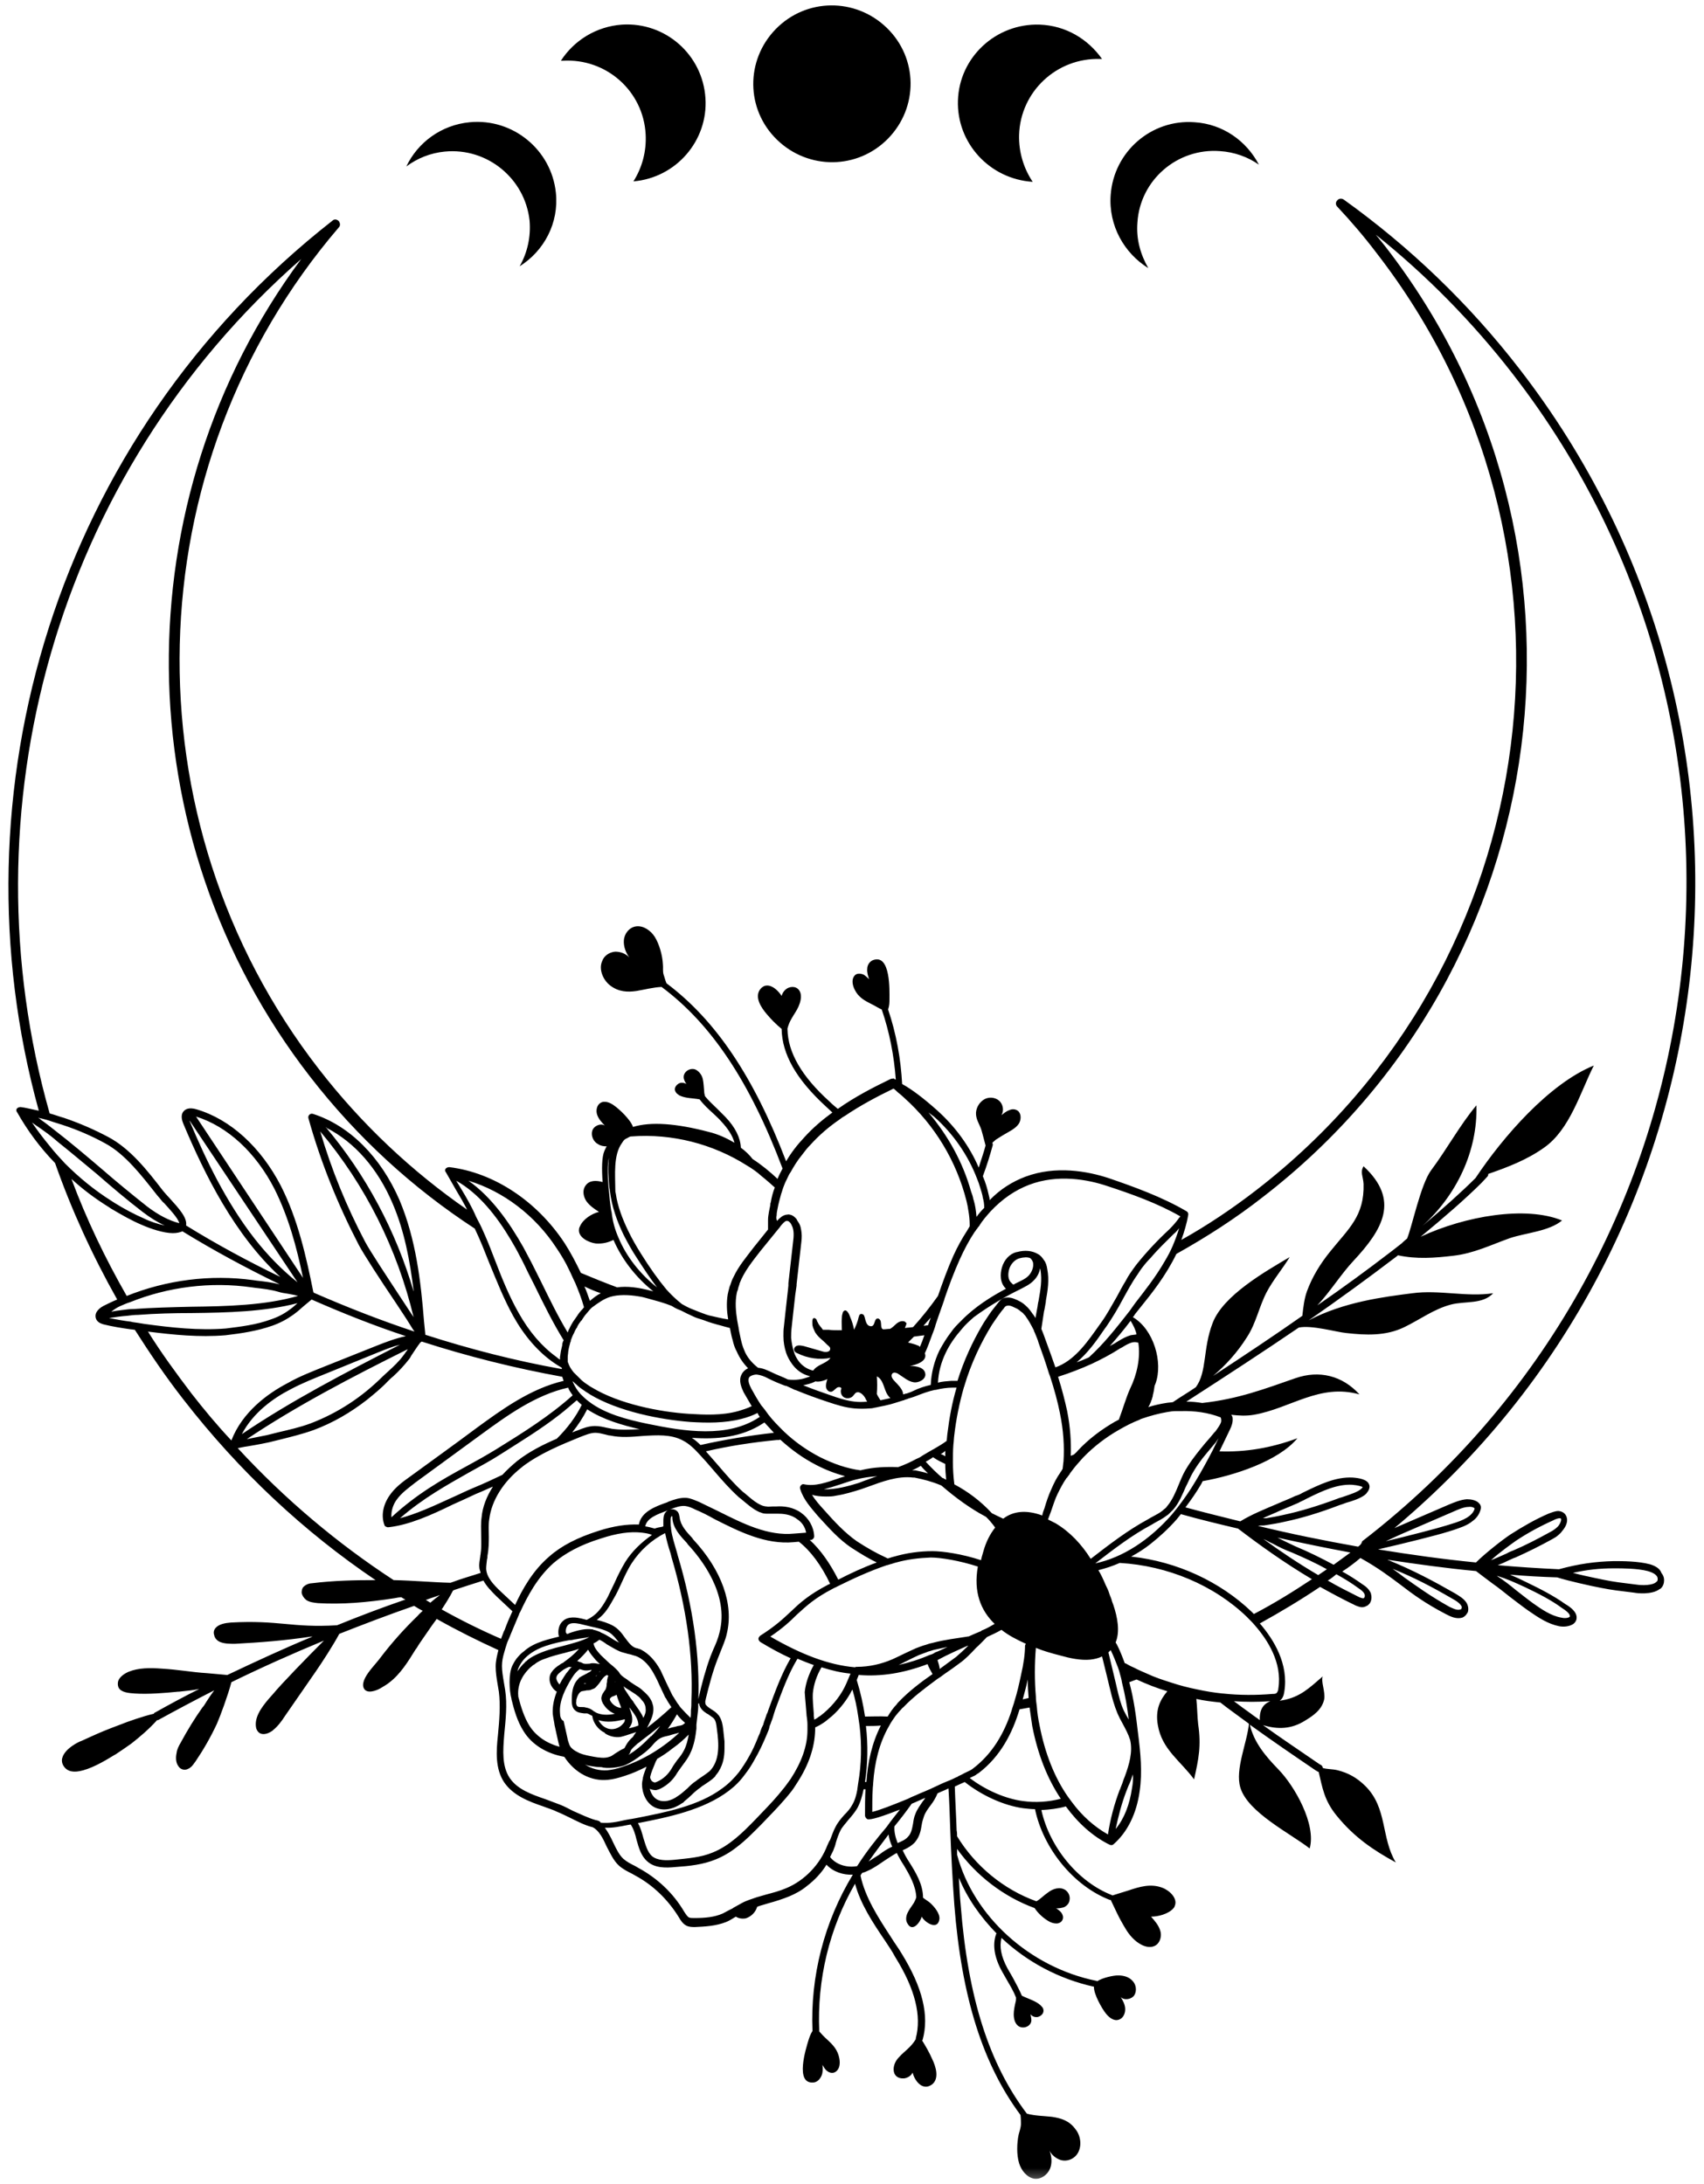 <svg xmlns="http://www.w3.org/2000/svg" fill="none" viewBox="0 0 156 200">
  <mask id="a" width="156" height="200" x="0" y="0" maskUnits="userSpaceOnUse" style="mask-type:luminance">
    <path fill="#fff" d="M0 0h156v199.682H0V0Z"/>
  </mask>
  <g mask="url(#a)">
    <path fill="#000" d="M151.057 143.245c-1.078-.292-2.573-.292-3.198-.292h-.125c-1.698.042-3.192.25-5.015.745-1.828-.083-3.735-.208-5.604-.37.333-.125.703-.291 1.036-.458.208-.083.417-.203.583-.245 1.12-.5 2.282-1.078 3.401-1.698.209-.125.375-.208.542-.37.078-.083.203-.166.287-.291.25-.292.541-.703.5-1.157-.042-.416-.334-.708-.787-.744-.292 0-.583.119-.917.244-1.161.5-2.323 1.162-3.484 1.907-.745.495-2.323 1.734-3.151 2.562-2.948-.291-5.938-.703-8.964-1.198 2.198-.5 5.355-1.286 6.391-1.614l.537-.167c.458-.167 1.203-.37 1.744-.828.334-.245.578-.578.703-.99.084-.25.042-.458-.125-.619-.244-.292-.744-.375-1.119-.375-.578.041-1.162.291-1.657.494l-4.609 1.99c-.125.042-.245.12-.37.161 31.573-26.39 36.844-73.349 11.448-106.151-4.604-5.958-10.036-11.172-16.099-15.516-.203-.125-.453-.083-.578.083-.167.167-.167.411 0 .578 1.245 1.323 2.448 2.729 3.609 4.26C146.698 49.87 141.76 88.344 115 108.99c-2.198 1.698-4.484 3.229-6.849 4.552.25-.703.5-1.49.625-2.276.042-.125-.042-.292-.125-.334-2.24-1.323-4.896-2.276-7.177-3.057-1.911-.625-4.813-1.161-7.594-.125-1.203.453-2.323 1.156-3.281 2.151 0-.167-.036-.292-.078-.458-.125-.578-.292-1.156-.542-1.735.375-.994.661-1.947.911-2.854 0-.083 0-.125-.042-.208.125-.125.292-.25.333-.292.375-.245.786-.495 1.161-.703.375-.203.745-.453.953-.786.208-.37.208-.907-.125-1.157-.245-.166-.536-.166-.786-.041-.25.083-.5.291-.703.453.245-.412.161-.99-.208-1.323-.375-.328-.953-.37-1.37-.125-.417.25-.708.703-.75 1.203-.036.62.333 1.073.5 1.615.125.453.25.906.375 1.406-.167.661-.417 1.323-.625 2.026-.828-1.943-2.156-3.766-3.818-5.255-1.203-1.073-2.281-1.901-3.193-2.401-.125-2.312-.542-4.63-1.286-6.823.125-.375.125-.661.125-.953 0-.745.125-4.219-1.536-3.557-.292.125-.5.453-.5.786-.036.328.083.661.167.953-.167-.167-.37-.375-.578-.458-.25-.083-.542-.083-.708.083-.536.536 0 1.573.417 1.943.375.375.87.583 1.328.828.167.083.417.25.703.375.708 2.068 1.125 4.219 1.286 6.412-.042 0-.083-.042-.125-.042l-.036-.042s-.042-.042-.042 0c-.042-.042-.042 0-.083 0-.083 0-.125 0-.208.042-1.536.745-3.24 1.614-4.812 2.729-.25-.203-.5-.412-.75-.662-2.573-2.317-3.818-4.51-3.859-6.62v-.083c.083-.328.208-.62.375-.906.208-.375.458-.703.625-1.078.162-.37.286-.786.203-1.198-.125-.542-.62-.745-1.12-.542-.286.125-.536.417-.62.745-.292-.453-.833-.99-1.37-.948-.208 0-.417.125-.583.328-.578.745.125 1.74.583 2.276.417.5.87.953 1.37 1.365.042 2.318 1.328 4.594 4.026 7.078.203.203.411.37.62.578-.911.662-1.786 1.406-2.573 2.276-.661.703-1.203 1.406-1.661 2.193-2.943-7.698-6.427-12.912-10.953-16.302-.125-.292-.208-.661-.25-.745-.12-.37-.036-.661-.078-.995-.042-.823-.333-1.859-.75-2.521-.375-.578-1.036-1.036-1.698-.953-.625.083-1.083.661-1.125 1.281-.042.542.167 1.12.5 1.573-.333-.37-.828-.536-1.286-.536-.542.042-1.036.375-1.203.87-.333.745.083 1.734.745 2.234.75.578 1.578.62 2.406.495.75-.125 1.495-.328 2.287-.37 4.562 3.391 8.088 8.688 11.078 16.63-.167.328-.333.62-.458.948-.703-.661-1.453-1.281-2.281-1.817-.292-.375-.667-.745-1.078-1.037-.042-.906-.5-1.859-1.411-2.812-.25-.245-.5-.495-.703-.704-.417-.411-.833-.786-1.167-1.197-.042-.167-.078-.292-.078-.459-.042-.37-.042-.745-.125-1.115-.083-.375-.333-.703-.667-.87-.495-.208-1.161.208-1.078.786.042.208.125.375.25.536-.208-.12-.5-.161-.708-.042-.286.167-.495.5-.245.828.083.125.203.167.286.25.583.292 1.245.25 1.87.37.375.5.828.911 1.286 1.328.25.245.495.453.703.703.625.662 1.036 1.323 1.203 1.943-.703-.412-1.495-.787-2.365-.995-2.984-.786-5.312-.948-6.927-.453-.208-.661-1.286-1.656-1.703-1.943-.375-.291-.911-.5-1.286-.25-.333.209-.417.703-.292 1.073.125.375.417.709.708.995-.417-.25-1.036.042-1.161.495-.125.458.125.995.536 1.203.25.167.5.203.792.203-.083.125-.125.25-.208.417-.25.578-.25 1.656-.167 2.854-.583-.167-1.203-.167-1.536.292-.333.411-.25.989.042 1.447.292.412.708.704 1.161.99-.661.167-1.453.662-1.74 1.323-.042.083-.083.167-.083.25-.125.745.87 1.24 1.531 1.323.625.042 1.125-.083 1.62-.328.75 1.734 1.995 3.39 3.651 4.713-.042 0-.083-.041-.167-.041-1.203-.328-2.24-.453-3.151-.328-1.12-.417-2.24-.87-3.318-1.323-.458-.954-.958-1.907-1.495-2.735-2.531-3.844-6.474-6.453-10.542-6.948-.125 0-.25.042-.328.125-.083.084-.083.245 0 .328.328.579.661 1.162.995 1.74.328.536.661 1.115.953 1.698-5.021-3.479-9.625-7.781-13.568-12.87-17.677-22.792-16.891-55.229 1.823-77.073.167-.161.125-.411 0-.578-.162-.167-.411-.208-.578-.042C5.083 40.068-4.5 72.584 3.552 101.708c-.458-.083-1.245-.291-1.661-.333-.125 0-.25.042-.333.125-.083.083-.083.25 0 .333.953 1.693 2.115 3.266 3.484 4.672 1.495 4.266 3.406 8.443 5.687 12.495-.417.167-.833.375-1.245.578-.625.334-.875.787-.667 1.245.167.328.542.411.667.453.828.208 1.656.333 2.49.453.125 0 .25.042.37.042 1.37 2.151 2.823 4.302 4.443 6.375 5.104 6.578 11.037 12.12 17.594 16.547-1.87 0-3.818.041-5.812.286-.203 0-.536.084-.786.334-.125.125-.167.333-.167.536.042.25.208.5.417.662.292.208.703.25 1.078.291 2.156.125 4.354-.041 7.011-.453.208-.042.417-.083.625-.083.125.083.25.161.375.203-2.162.745-4.234 1.531-6.266 2.359-2.078.125-3.448 0-4.776-.125-1.37-.125-2.776-.245-4.938-.125-.495.042-1.078.125-1.411.5-.161.203-.203.412-.12.662.042.25.245.494.536.619.417.167.87.167 1.37.167 2.323-.125 4.521-.292 6.969-.661h.125c-2.693 1.114-5.266 2.317-7.797 3.515h-.042c-.375-.041-1.411-.125-1.828-.166-.703-.042-1.37-.125-2.031-.209-.667-.083-1.37-.161-2.078-.203-1.12-.083-2.156-.083-3.068.287-.375.166-.828.458-.953.869-.042.209-.042.375.042.579.245.458.953.5 1.49.541 1.245.078 2.698-.041 3.943-.166h.083c.75-.084 1.286-.125 1.87-.25-1.411.703-2.781 1.447-4.109 2.192-.042 0-.042.042-.042.084h-.042c-.911.208-2.448.744-2.948.953-1.323.495-1.823.703-2.734 1.114l-.917.417c-.161.036-1.49.661-1.74 1.526-.083.25-.042.542.125.786.328.5.911.62 1.781.375 1.078-.291 2.323-1.078 2.865-1.406l.083-.041c.495-.334.995-.662 1.453-.995.786-.62 1.573-1.281 2.365-2.151h.083c1.656-.912 3.359-1.818 5.146-2.729-.25.328-.5.703-.708 1.031-.125.208-.25.416-.375.541-.703.99-1.365 2.068-1.99 3.224-.167.292-.333.584-.375.954-.083.369-.083.869.167 1.197.208.334.625.417.953.209.042 0 .083-.042.125-.084.208-.125.333-.369.5-.578.703-1.036 1.37-2.192 1.948-3.432.292-.661 1-2.568 1.328-3.807 2.698-1.323 5.562-2.604 8.469-3.808-1.578 1.573-3.943 4.016-4.651 4.881l-.37.416c-.75.87-1.411 1.818-1.167 2.771.083.209.208.375.417.453.375.125.792-.078 1.078-.286l.042-.042c.417-.333.792-.828 1.078-1.281l2.865-4.141c.542-.786 1.536-2.312 2.115-3.39 2.203-.87 4.484-1.74 6.849-2.563.25.162.536.328.786.453-.167.167-.328.292-.453.453-1.161 1.12-2.328 2.401-3.49 3.933-.083.125-.245.291-.37.453-.458.542-.995 1.161-1.12 1.739-.083.412.083.62.203.704.375.291 1.167-.042 1.536-.292.208-.125.417-.245.625-.412 1.036-.786 1.74-1.942 2.406-3.02l.125-.167c.125-.203.245-.412.37-.578.333-.495.667-.953 1-1.448.162-.208.286-.412.453-.62 1.828 1.031 3.734 1.984 5.646 2.854-.125.495-.25.995-.25 1.49 0 .536.083 1.073.167 1.573.042.245.083.495.125.745.162 1.281.042 2.645-.083 3.968-.167 1.532-.25 3.104.578 4.344.833 1.203 2.24 1.74 3.568 2.193.417.166.875.291 1.286.5.417.161.792.37 1.161.536.667.328 1.37.703 2.078.87.578.286.953 1.031 1.286 1.776.328.62.62 1.281 1.12 1.74.37.328.786.536 1.203.744l.292.167c1.615.865 2.984 2.193 3.979 3.802.167.292.375.62.708.787.25.125.536.125.786.125.87-.042 1.87-.084 2.823-.453.333-.125.62-.334.911-.5.25.166.583.208.87.166.458-.125.875-.495 1.042-.953 0-.036.042-.078.042-.12.328-.125.703-.208 1.078-.333.62-.167 1.245-.37 1.865-.62.583-.25 1.12-.536 1.62-.953.703-.536 1.328-1.198 1.781-1.943.625.662 1.536.953 2.412.912-2.615 4.302-3.901 9.307-3.693 14.312-.208.334-.292.62-.375.87-.208.703-1.286 4.052.495 3.844.333-.037.583-.328.708-.62.125-.286.125-.661.083-.99.125.204.25.454.453.579.208.166.5.208.708.083.661-.375.417-1.49.125-1.984-.25-.459-.667-.829-1.036-1.162-.125-.125-.333-.328-.542-.578-.208-4.719.911-9.432 3.276-13.526.5 1.859 1.62 3.557 2.74 5.208.333.5.667.995.953 1.531 1.828 2.938 2.406 5.381 1.87 7.407v.083c-.167.292-.375.537-.625.787-.286.286-.62.536-.911.869-.292.287-.495.703-.495 1.115 0 .536.37.87.953.828.333-.042.661-.25.786-.536.125.536.542 1.197 1.078 1.281.208.041.417 0 .667-.167.745-.536.37-1.693.042-2.359-.25-.578-.583-1.156-.917-1.693l.042-.042c.625-2.234 0-4.802-1.906-7.901-.292-.5-.667-.994-.995-1.531-1.161-1.781-2.365-3.641-2.781-5.625.042-.083.083-.167.167-.25.167-.042.292-.083.453-.167.583-.25 1.083-.619 1.578-.953.375-.244.75-.494 1.12-.703.208.417.417.787.667 1.162.495.828 1.078 1.859 1.12 2.895-.042.167-.125.329-.208.495-.208.334-.417.578-.578.912-.167.328-.208.745 0 1.031.453.786 1.161-.161 1.281-.661.292.541 1.453 1.286 1.62.25.083-.537-.495-1.198-.87-1.532-.208-.166-.417-.286-.625-.453 0-1.245-.703-2.359-1.245-3.229-.245-.37-.453-.745-.62-1.115.292-.125.62-.291.87-.5.083-.078.208-.161.292-.286.375-.458.5-.995.578-1.531.042-.292.125-.537.208-.787.125-.37.375-.703.625-1.036.25-.328.453-.662.62-1.073.333-.167.708-.292 1-.453.078 1.239.12 2.521.161 3.76.083 2.276.208 4.636.375 6.912.667 8.479 2.615 14.604 6.057 19.234.042.333.042.703.042.786 0 .375-.125.662-.208.995-.167.787-.203 1.86.042 2.646.208.662.708 1.287 1.37 1.406.625.084 1.203-.328 1.453-.906.208-.5.167-1.12-.042-1.656.208.411.625.745 1.078.87.542.125 1.078-.084 1.411-.5.5-.662.417-1.693-.125-2.355-.578-.786-1.328-.994-2.156-1.119-.75-.084-1.536-.084-2.281-.287-3.443-4.552-5.396-10.594-6.057-19.073-.083-.828-.125-1.698-.167-2.526.786 1.906 1.99 3.599 3.443 5.089 0 .041-.042.041-.042.083-.333.953-.167 2.109.542 3.391.162.291.328.583.495.87.292.5.583.994.792 1.531 0 .125 0 .291-.042.416-.083.37-.167.745-.167 1.115 0 .375.083.786.37 1.036.417.37 1.203.12 1.245-.458 0-.203-.042-.37-.083-.578.167.208.417.292.667.25.333-.083.62-.375.5-.745-.042-.125-.125-.208-.25-.333-.458-.412-1.12-.578-1.703-.87-.25-.578-.536-1.114-.828-1.651-.167-.292-.333-.583-.5-.87-.578-1.078-.745-1.984-.536-2.771 2.323 2.193 5.266 3.766 8.464 4.469-.042.662.745 2.026 1.078 2.438.292.375.745.744 1.203.578.375-.12.578-.537.578-.948 0-.417-.203-.787-.411-1.12.333.333.995.208 1.245-.167.25-.411.166-.989-.167-1.322-.333-.37-.828-.495-1.328-.495-.417 0-1.412.208-1.907.536-.041-.041-.041-.041-.083-.041-6.099-1.24-11.245-5.917-12.739-11.542v-.537c1.74 2.443 4.271 4.386 7.094 5.417.333.5.792.912 1.286 1.203.208.125.458.209.708.209.245 0 .495-.125.578-.375.083-.209 0-.454-.125-.62-.125-.167-.333-.292-.495-.417.12.083.62-.036.745-.078.25-.125.458-.333.5-.625.083-.37-.083-.745-.375-.948-.5-.333-1.161-.125-1.62.245-.375.25-.661.583-1.036.786-2.99-1.073-5.599-3.224-7.261-5.953 0-.167 0-.375-.042-.542-.042-1.322-.125-2.645-.167-4.01.333-.167.625-.292.911-.417 1.578 1.245 3.568 2.151 5.354 2.401.375.042.745.084 1.078.084.75 3.599 3.526 7.031 6.849 8.312h.083c.287.625.828 1.74.912 1.865.375.661.661 1.239 1.245 1.776.536.5 1.369.911 1.989.5.417-.292.542-.912.375-1.365-.167-.5-.5-.869-.828-1.244.661 0 1.573-.245 2.031-.745.042-.078.125-.12.125-.203.334-.704-.458-1.448-1.12-1.698-1.078-.412-2.119-.084-3.114.25-.495.161-.953.286-1.453.453-.042 0-.042-.042-.084-.042-3.067-1.198-5.682-4.385-6.427-7.776.745-.042 1.49-.125 2.24-.333 1.12 1.531 2.489 2.771 4.026 3.515.125.042.245.042.328-.041 1.287-1.115 2.12-2.813 2.406-4.88.25-1.735.084-3.474-.161-5.375-.167-1.448-.375-3.063-.792-4.594.209-.084.459-.167.667-.25.911.416 1.823.786 2.818 1.078-.662.786-1.12 1.693-.87 3.104.375 2.229 2.073 3.266 3.317 4.964.417-1.865.667-3.063.375-5.047-.083-.703-.083-1.532-.166-2.318.708.167 1.453.245 2.198.328.791.625 1.62 1.203 2.453 1.823.036.042.12.083.161.125-.161 1.734-1.286 4.177-.786 5.833.661 2.276 4.604 4.219 6.349 5.584.62-2.193-1.37-5.709-2.865-7.24-1.203-1.239-2.239-2.484-2.614-4.094 1.953 1.407 3.942 2.771 6.015 4.177l.209.125c.041 0 .041 0 .083.042.333 1.406.5 2.604 1.661 4.011 1.62 1.984 3.36 3.145 5.396 4.26-1.37-2.276-.75-4.964-2.781-6.99-.792-.786-1.578-1.203-2.531-1.448-.5-.125-.912-.083-1.37-.208 0-.083-.042-.167-.125-.25l-.208-.12c-1.74-1.203-3.485-2.359-5.146-3.557 1.37.412 2.614.37 3.859-.417.75-.453 1.537-.994 1.745-1.942.125-.703-.333-1.698-.125-2.11-1.245 1.073-2.073 1.901-3.693 2.193-.083 0-.166.042-.25.042.292-.209.375-.542.417-.828.411-2.526-.953-4.761-2.24-6.25 1.865-1.032 3.735-2.151 5.516-3.349 1.036.578 2.115 1.156 3.24 1.698.203.083.536.244.869.119.084-.036.167-.078.25-.119.084-.084.203-.167.245-.292.125-.25.125-.537.042-.828-.162-.37-.453-.62-.787-.828-.583-.412-1.161-.787-1.828-1.157.584-.375 1.125-.786 1.662-1.239 1.619.906 2.656 1.692 3.651 2.437 1.078.828 2.239 1.698 4.151 2.693.458.245.995.495 1.536.328.084-.042.167-.083.203-.125.125-.083.209-.245.292-.37.083-.291.042-.578-.125-.869-.245-.375-.661-.62-1.078-.87-1.948-1.115-3.818-2.11-6.057-3.021-.042 0-.042 0-.084-.042 2.74.417 5.438.787 8.094 1.037.203.166 1.203.911 1.531 1.156.542.375 1.084.828 1.62 1.245.542.411 1.078.828 1.661 1.239.954.662 1.782 1.198 2.782 1.407.411.083.953.041 1.323-.209.166-.125.291-.328.291-.536.042-.537-.536-.995-1.036-1.281-1.037-.745-2.323-1.407-3.526-1.985-.584-.292-1.037-.5-1.537-.708 1.453.125 2.907.208 4.318.25 1.037.333 3.151.786 3.151.786 1.412.292 1.912.375 2.948.495l.995.125c.166.042 1.578.208 2.281-.328l.083-.042c.25-.208.334-.5.334-.786 0-.25-.084-.459-.25-.662-.125-.375-.5-.619-1.037-.786Zm-22.656-2.813 4.604-1.989c.459-.203 1-.453 1.453-.453.292-.042.542.083.542.166-.208.703-1.078 1.073-2.036 1.365l-.537.167c-.911.286-3.484.948-5.562 1.448.625-.292 1.161-.542 1.536-.704Zm-37.76-29.458.042-.042c1.083-1.156 2.245-1.942 3.531-2.437 2.609-.995 5.349-.5 7.178.12 2.156.708 4.604 1.573 6.677 2.776-.084.083-.162.161-.203.245-.25.333-.5.619-.834.953-1.078.994-2.073 2.067-2.942 3.145-.042.042-.084.125-.125.162-.334.458-.667.911-.917 1.411-.287.454-.537.948-.787 1.407-.458.786-.911 1.651-1.453 2.395l-.208.292c-.995 1.406-2.073 2.979-3.651 3.682-.083.042-.203.084-.328.125-.292-.828-.583-1.656-.875-2.442-.125-.334-.245-.703-.411-1.078l.245-1.61.042-.166c.042-.25.083-.454.125-.704v-.083c.167-.953.333-1.901.125-2.937-.042-.292-.125-.579-.292-.787-.162-.25-.328-.453-.578-.578-.5-.292-1.161-.375-1.911-.167h-.042c-.62.167-1.12.703-1.323 1.407-.167.578-.208 1.406.37 1.948-1.328.703-2.859 1.651-4.104 2.937-.333.328-.667.661-.917 1.031-.411.537-.745 1.078-1.078 1.698-.453.948-.745 2.026-.786 3.141-.542.125-1.078.291-1.578.541-.333.162-.417.162-.62.245-.083 0-.167.042-.333.084 0-.167-.083-.37-.167-.495-.208-.334-.5-.578-.745-.87-.125-.167-.208-.37-.083-.536.125-.167.411-.084.578.041.458.287.87.662 1.37.745.5.083 1.161-.292 1.078-.786-.083-.579-.828-.704-1.411-.704.5-.083 1.661-.416 1.37-1.161.25-.536.458-1.115.667-1.693.125-.333.25-.62.328-.953.167-.495.333-.995.5-1.448l.292-.828v-.042c.411-1.197.87-2.437 1.411-3.64.411-.906.87-1.776 1.37-2.521.042-.042.083-.083.12-.167 0 0 0-.041.042-.041.083-.125.167-.25.25-.334.292-.494.667-.906.995-1.281Zm20.625 20.109s-.042.037-.084.079l-.416.5c-.292.328-.579.661-.87 1.031-.5.62-1.078 1.364-1.537 2.234-.125.25-.208.459-.333.745l-.12.292c-.291.703-.583 1.406-1.041 1.942-.084.125-.162.209-.287.292-.333.328-.792.536-1.245.786l-.208.125c-1.911 1.032-3.609 2.355-5.271 3.636-.828-1.323-1.906-2.479-3.234-3.266l-.667-.333v-.037c.083-.208.167-.458.25-.666.208-.578.375-1.156.62-1.651.25-.5.5-.995.792-1.406 0 0 0-.042.042-.042l.25-.333s.042-.042.042-.084c.245-.328.495-.661.87-1.073.125-.125.208-.25.333-.375.953-.989 2.073-1.859 3.318-2.562.578-.334 1.203-.662 1.864-.912.042-.041.084-.041.167-.083.833-.286 1.62-.495 2.365-.62.25-.041.5-.083.708-.083h.495c1.286-.042 2.531.125 3.692.578v.042c.042.083.042.166.042.291 0 .25-.453.828-.536.953Zm.291.62-.541 1.115c-.542 1.036-1.037 1.943-1.537 2.771-.536.911-1.12 1.739-1.698 2.484l-.5.62c-2.031 2.318-4.479 3.932-7.01 4.469 1.614-1.24 3.318-2.568 5.187-3.558l.203-.125c.375-.208.792-.411 1.162-.703.083-.042.125-.083.208-.167.125-.125.25-.244.375-.369.542-.62.828-1.365 1.162-2.11l.125-.25c.125-.25.208-.453.333-.703.411-.786.953-1.531 1.448-2.109.292-.334.542-.662.833-.995l.25-.37Zm-19.713 7.365c-.37-.167-.703-.334-1.036-.5l-.042-.042c-.995-1.073-2.156-1.943-3.401-2.604v-.042c-.083-.661-.125-1.323-.125-1.984 0-.542 0-1.078.042-1.615.042-.291.042-.578.083-.869.167-1.448.458-2.896.87-4.344 0-.042 0-.042.042-.084v-.041c.625-2.11 1.536-4.011 2.531-5.625.25-.37.5-.745.75-1.078.125-.162.208-.287.328-.412.083-.125.167-.25.292-.25.083-.041.25-.041.458.042.167.083.375.167.536.25l.042.042c.083.041.125.083.167.125.042.041.125.083.167.125.042.041.125.078.167.161.083.083.167.167.208.25.25.333.495.786.745 1.281v.042c0 .042.042.083.042.083.125.334.292.662.375.995.333.906.661 1.859.953 2.813.042.083.042.125.083.208.417 1.281.703 2.354.911 3.391.333 1.614.417 3.062.333 4.427-.042.244-.042.453-.083.703-.042.041-.042.083-.083.125l-.042.083c-.042.037-.083.078-.083.12-.328.458-.578.953-.828 1.531-.25.542-.458 1.162-.625 1.74-.083.208-.162.411-.203.661-1.453-.536-2.656-.411-3.573.292Zm2.328 16.422c-.167.041-.375.083-.542.125.167-.62.333-1.203.458-1.823 0 .578.042 1.161.083 1.698Zm-14.896 2.562c.453 0 .911 0 1.365-.041-.828 1.614-1.203 3.395-1.323 5.171h-.125c.245-1.651.286-3.39.083-5.13Zm-.083-.864c-.167-1.12-.417-2.235-.75-3.313v-.042c.042-.166.125-.286.167-.453 2.073.167 4.109-.166 6.307-.994.125.333.292.619.458.911-1.078.745-2.162 1.573-3.073 2.521-.083.083-.167.166-.208.25-.328.333-.578.703-.828 1.12-.786-.042-1.411 0-2.073 0Zm5.891-5.631c-.953.417-1.911.704-2.823.912.292-.125.542-.287.833-.412.328-.166.661-.333 1.036-.5.286-.119.578-.203.87-.328.208-.041.375-.125.583-.166.37-.084.786-.167 1.161-.25-.375.166-.75.375-1.125.5-.162.125-.37.203-.536.244Zm2.24-.286c.292-.125.708-.333 1.203-.542.042 0 .083-.036.125-.036-.417.411-.828.781-1.12 1.031-.458.333-.953.703-1.411 1.037l-.083.083c-.042-.292-.125-.583-.208-.828.458-.25.958-.5 1.495-.745Zm-1.948-.828c-.208.041-.375.083-.583.166-.333.084-.62.204-.953.329-.375.166-.708.333-1.078.5-.333.161-.667.328-1.036.494-1.042.454-2.161.704-3.281.704-.042 0-.125 0-.167.041-2.406-.208-4.896-1.161-7.755-2.812 1.161-.787 1.823-1.407 2.406-1.99.87-.781 1.573-1.489 3.318-2.396.125-.083.292-.125.417-.208 1.411-.703 2.943-1.406 4.521-1.943h.042c.083-.041.167-.041.25-.083.208-.042.375-.125.578-.167 1.042-.291 2.078-.411 3.156-.453.911 0 2.656.287 4.312.828-.411 2.313.25 4.011 1.536 5.25-.375.209-.703.417-1.12.578-.042 0-.083.042-.125.084-.417.166-.786.333-1.161.5 0 0-.042-.042-.083 0-.995.161-2.115.286-3.193.578Zm-11.537 6.578v.042c.042.286.083.578.083.869v.495c0 1.448-.542 2.938-1.536 4.469-.25.328-.458.661-.745.99-.125.166-.25.291-.375.458-.661.786-1.411 1.531-2.115 2.276-1.161 1.198-2.365 2.396-3.901 3.016-1.078.458-2.323.541-3.484.666-.792.078-1.578.078-2.078-.333-.411-.37-.578-.995-.786-1.656-.125-.454-.25-.948-.5-1.365 2.74-.536 6.021-1.198 8.344-2.979.167-.125.286-.245.453-.37.375-.333.708-.703 1.036-1.161.292-.37.583-.823.833-1.282.411-.703.786-1.489 1.161-2.401.083-.203.167-.369.208-.578v-.041c.042-.162.125-.287.167-.454.12-.291.203-.578.286-.869.042-.084.042-.167.083-.25.583-1.568 1.161-3.224 2.037-4.672.495.208.995.411 1.49.578-.453.828-.745 1.656-.828 2.484.042.703.125 1.406.167 2.068Zm.578-1.984c.083-.787.333-1.573.792-2.36.911.287 1.781.495 2.656.578-.167.375-.333.828-.542 1.24-.495.995-1.328 1.948-2.198 2.609-.208.125-.375.287-.583.37 0-.125-.042-.286-.042-.411v-.167c-.042-.62-.12-1.24-.083-1.859Zm-1.078-16.511c-.745-.536-1.615-.62-2.24-.578h-.333c-.203 0-.411.042-.62 0-.667-.042-1.411-.745-1.953-1.198l-.162-.125c-.833-.745-1.578-1.614-2.286-2.443-.37-.411-.745-.869-1.12-1.281 2.12-.495 4.318-.828 6.474-1.036h.208c.042 0 .083-.037.125-.037.995.906 2.073 1.693 3.276 2.313.875.458 1.745.786 2.656 1.036-.208.084-.417.125-.62.209-1.083.369-2.12.744-3.115.536-.125-.042-.208 0-.292.083-.083.084-.125.203-.083.328.292.995 1 1.74 1.62 2.485.953 1.031 1.911 2.151 3.115 2.937.828.537 1.573.99 2.281 1.323-1.245.453-2.406.995-3.526 1.573-.75-1.489-1.62-2.729-2.615-3.64h.125c.083 0 .125-.042.161-.084.083-.041.125-.166.125-.25-.042-.864-.495-1.651-1.203-2.151Zm-28.588 2.11c0-.537-.042-1.032.042-1.527.208-1.697 1.286-3.437 2.99-4.76 0 0 .042 0 .042-.042 1.578-1.198 3.484-1.984 5.312-2.729.453-.166.911-.375 1.37-.375.286 0 .62.084.953.167.125.042.292.083.411.083.958.209 1.953.125 2.948.042 1.328-.083 2.615-.167 3.693.411.583.292 1.078.787 1.536 1.287.417.453.828.906 1.245 1.406.745.87 1.495 1.734 2.365 2.521l.167.125c.495.411 1.078.953 1.74 1.239h.042c.167.084.333.125.542.125h.995c.5 0 1.245.042 1.828.5.453.287.745.74.828 1.24l-1.078.083c-2.406.245-4.688-.911-6.932-2.031-.578-.286-1.203-.578-1.781-.864-.417-.167-.75-.334-1.161-.375-.583-.042-1.161.166-1.62.333l-.167.083c-1.078.37-2.365.865-2.573 2.026-1.078-.041-2.281.125-3.693.578-1.948.62-3.401 1.365-4.521 2.36-1.495 1.281-2.448 2.979-3.115 4.427l-1.286-1.203c-.703-.662-1.323-1.323-1.365-2.11 0-.286.042-.536.078-.869.042-.12.042-.245.042-.329.125-.661.125-1.239.125-1.822Zm26.974-18.24c0 .495.083.99.245 1.484.125.375.333.745.583 1.078.375.495.87.87 1.495 1.037.042 0 .083.042.125.042-.333.119-.667.244-1.036.286-.333.042-.667.042-1 0-.495-.25-.995-.411-1.49-.661-.375-.167-.75-.37-1.245-.412-.583-.458-1.042-.995-1.286-1.656-.125-.292-.208-.578-.292-.953-.042-.245-.125-.537-.167-.787 0-.083-.042-.166-.042-.286l-.042-.209c-.042-.166-.042-.291-.083-.453-.125-.786-.208-1.656-.042-2.484 0-.042.042-.125.042-.167 0 0 0-.041.042-.083.042-.203.083-.37.167-.578v-.042c.417-1.114 1.203-2.068 1.906-2.979l1.578-1.943c.083-.083.125-.166.208-.25l.083-.125c.208-.244.375-.411.495-.453h.125c.083 0 .167.084.25.167.042.042.083.125.125.208.25.453.208 1.031.125 1.651l-.417 3.683v.208l-.042.411-.245 2.193c-.042.375-.083.786-.125 1.161-.042.287-.042.579-.042.912Zm3.901 4.63c.036.25.245.458.495.417.167-.042.292-.209.458-.334.125-.125.411-.125.453.042-.125.25-.042.62.208.787.25.166.625.125.833-.084.078-.083.161-.208.245-.291.333-.245.75.166.917.5.042.083.083.203.162.286-.411.042-.786.042-1.161 0-.745-.083-1.49-.328-2.198-.578-.828-.287-1.656-.578-2.49-.912h-.042c.375-.083.75-.161 1.078-.328 0 0 .042 0 .042-.041.333.083.792-.042 1.12-.209-.083.292-.162.537-.12.745Zm-6.349-1.156c.37.042.703.167 1.078.37.495.25.995.458 1.536.661h.078c.167.083.375.167.542.25l.25.125h.042c.995.412 2.031.787 3.026 1.115.75.25 1.536.5 2.365.578.458.042.958.042 1.453 0 .167 0 .333-.037.5-.078.083 0 .167-.042.208-.042.208-.042.411-.083.62-.125.375-.083.708-.167.953-.25l.792-.25c.042 0 .083 0 .083-.036.167-.042.292-.084.37-.125.25-.084.333-.084.75-.25.536-.209 1.078-.412 1.661-.537h.078c.5-.125 1.042-.208 1.536-.208h.375c-.417 1.406-.667 2.812-.828 4.135-.042.25-.042.5-.083.745-.333.25-.75.5-1.245.786 0 0-.042.042-.042 0l-.042.042c-.292.167-.583.333-.917.537-.161.125-.328.208-.536.291-.542.292-1.078.537-1.661.745-1.12-.042-2.198 0-3.276.25l-.167.042c-1.245-.167-2.448-.584-3.693-1.203-1.203-.62-2.323-1.407-3.318-2.355-.5-.5-1-.994-1.411-1.531-.208-.291-.417-.583-.667-.87-.328-.494-.62-.994-.911-1.531-.167-.333-.333-.703-.208-.995.083-.161.417-.286.708-.286Zm10.995.167c.536.244.62.947.87 1.484.083.167.208.375.375.5-.292.083-.583.125-.911.203-.125-.203-.25-.37-.333-.578.042-.537.042-1.073 0-1.609Zm13.068-7.948c.458-.245.953-.453 1.328-.865.292-.292.5-.703.542-1.078 0 .042.042.083.042.125.167.953 0 1.859-.167 2.812 0 .084-.042.125-.042.209-.042.166-.042.328-.083.495l-.083.453-.083.458c-.083-.125-.125-.25-.25-.375-.167-.245-.37-.536-.62-.745-.292-.286-.667-.495-1.12-.661-.333-.125-.667-.125-.917-.042-.245.083-.411.292-.536.458-.25.329-.542.662-.786 1.032-.208.333-.458.661-.667 1.036-.87 1.49-1.661 3.182-2.24 5.047h-.583c-.411.042-.786.042-1.203.167.042-.953.292-1.865.708-2.735.37-.781.87-1.484 1.453-2.151.328-.411.703-.745 1.12-1.114 1.411-1.037 2.901-1.901 4.188-2.526Zm-.953-1.86c.125-.453.5-.87.911-.995.167-.041.333-.083.458-.083.208-.036.375 0 .536.042.167.125.25.291.292.458v.083c.042.329-.125.745-.37 1.032-.292.333-.708.5-1.203.745-.083.041-.167.083-.208.125-.083-.042-.125-.042-.167-.125-.375-.287-.375-.829-.25-1.282ZM75.625 137.037c.328 0 .62 0 .953-.084.786-.12 1.573-.37 2.24-.578l.578-.203c1.37-.5 2.781-1.036 4.193-.87h.125c.828.167 1.62.37 2.406.703.042 0 .042.042.083.042 1.286 1.115 2.656 2.109 4.068 2.854.292.287.536.578.786.912 0 .036.042.036.042.078-.458.583-.828 1.286-1.078 2.192-.083.292-.167.542-.208.787-1.74-.578-3.526-.828-4.438-.828-1.203 0-2.365.166-3.526.5-.208.041-.375.125-.583.166-.083-.041-.167-.083-.25-.125-.745-.333-1.62-.828-2.573-1.447-1.12-.787-2.073-1.823-3.026-2.896-.375-.417-.792-.87-1.078-1.365.328.12.828.162 1.286.162Zm-.208-.662c.495-.125 1.036-.286 1.531-.453.25-.083.5-.167.75-.25.375-.125.703-.203 1.078-.286l.208-.042c.411-.083.87-.125 1.328-.167-.417.125-.792.292-1.161.412l-.542.208c-.953.292-2.115.62-3.193.578Zm11.12-2.318c0 .5.042.995.083 1.448-.083-.036-.208-.119-.292-.161h-.042c-.542-.458-1.036-.953-1.536-1.49.208-.125.458-.25.667-.416.411.291.786.458 1.12.619Zm-.417-.906c.167-.083.292-.167.417-.292v.495c-.125-.078-.25-.161-.417-.203Zm-1.161 1.776c-.375-.125-.786-.203-1.161-.286h-.292c.25-.125.542-.25.792-.417.203.25.411.458.661.703Zm-14.109-3.724c-2.24.25-4.521.625-6.719 1.12-.25-.25-.5-.458-.792-.661 2.287.166 4.568-.042 6.516-1.323.042-.042.083-.042.125-.084.292.328.583.62.87.948Zm-1.286-1.448c-.042 0-.083.042-.083.042-2.901 1.906-6.802 1.286-10.203.583-1.828-.375-3.901-.911-5.354-2.031-.333-.245-.583-.495-.786-.703-.292-.328-.5-.662-.708-1.115v-.041c.125.083.208.208.333.286l.042.042c.208.208.458.375.703.541.167.125.333.204.5.329 2.615 1.573 6.474 2.317 9.213 2.526 1.448.083 3.109.125 4.688-.292.495-.125.953-.286 1.453-.536 0 .083.12.25.203.369Zm-10.995 1.12c-.87.042-1.74.083-2.573-.042-.125-.041-.245-.041-.411-.083-.375-.083-.708-.167-1.12-.167-.583 0-1.125.209-1.62.417-.167.042-.292.12-.458.162.542-.662.995-1.365 1.37-2.11 1.453.953 3.198 1.448 4.812 1.823Zm-6.141-3.104c-2.115 1.901-4.562 3.432-6.969 4.922-.953.583-1.911 1.12-2.823 1.614-2.198 1.198-4.479 2.485-6.802 4.636-.042-.578.162-1.162.453-1.573.458-.662 1.12-1.12 1.745-1.615 2.031-1.489 4.026-2.937 6.057-4.427 2.323-1.692 4.938-3.599 7.927-4.26.078.25.245.453.411.703Zm-9.5 7.073c.953-.537 1.906-1.031 2.865-1.651 1.823-1.162 3.734-2.318 5.474-3.682.542-.417 1.036-.87 1.536-1.287.125.125.292.292.458.417-.542 1.114-1.328 2.151-2.287 3.104-1.245.536-2.49 1.156-3.609 2.026-.495.411-.953.828-1.37 1.281-.786.375-1.656.787-2.656 1.198-.703.292-1.448.667-2.198.995-1.531.703-3.068 1.406-4.521 1.781 2.156-1.864 4.271-3.021 6.307-4.182Zm60.537-7.693c-.375.828-.662 1.86-1.037 2.854-.125.042-.208.125-.333.167-1.287.745-2.448 1.615-3.443 2.687-.083.125-.208.209-.333.334-.083.041-.208.083-.292.12.042-1.282-.036-2.605-.328-4.094-.208-.953-.458-1.943-.833-3.146 1.042-.328 2.12-.745 3.115-1.198.87-.411 1.745-.87 2.573-1.406l.167-.083c.328-.209.62-.37.911-.454.167-.041.334-.041.5 0 .042 0 .042 0 .084.042.203 1.365-.125 2.896-.75 4.177Zm.041-4.88c-.416.125-.786.328-1.12.536l-.208.125c-.167.125-.375.204-.578.329.661-.745 1.286-1.49 1.906-2.313.25.411.459.823.542 1.24-.125.041-.333.041-.542.083Zm-.083-2.234c-1.203 1.531-2.323 2.979-3.735 4.26-.375.167-.745.328-1.12.453 1.036-.87 1.828-1.984 2.531-3.021l.208-.286c.537-.787 1.037-1.615 1.495-2.485.412-.744.828-1.531 1.328-2.234.162-.245.287-.453.453-.661.25-.329.5-.62.792-.912.62-.739 1.365-1.448 2.073-2.151.208-.161.375-.37.5-.536-.167.578-.375 1.119-.583 1.614-.209.495-.459.953-.704 1.365-.875 1.531-1.911 2.812-2.739 3.89l-.5.704Zm-18.797 2.234c-.125.37-.25.703-.411 1.073-.042-.042-.083-.125-.167-.125-.375-.162-.5-.162-.917-.287.167-.166.375-.375.542-.536.292-.042.625-.083.953-.125Zm-.083-.87c.208-.25.458-.495.667-.745-.083.25-.167.453-.25.703-.125 0-.25.042-.417.042Zm.958-19.156c1.781 1.573 3.151 3.599 3.938 5.667.125.291.208.541.292.828.083.291.208.619.25.953.083.291.125.578.125.911-.25.245-.5.537-.708.828-.042-.541-.12-1.078-.245-1.489 0-.042-.042-.084-.042-.125-.042-.25-.125-.495-.208-.703-.75-2.688-2.115-5.131-3.901-7.24.167.125.333.245.5.37Zm-14.401 9.062c0-.208.042-.416.083-.619.083-.459.208-.912.333-1.365.083-.208.125-.417.208-.625.083-.203.167-.453.286-.661.125-.245.208-.495.375-.704.292-.536.625-1.072 1.036-1.572.25-.329.5-.662.792-.948.786-.87 1.656-1.615 2.615-2.276.161-.125.328-.25.495-.334 1.453-.989 3.031-1.817 4.484-2.521.12.083.245.208.37.329.208.166.417.333.583.5 2.823 2.52 4.812 5.833 5.724 9.473.083.329.125.579.167.865.083.458.125.87.125 1.287v.161c-.083.125-.167.292-.25.417-.453.703-.87 1.448-1.245 2.276-.536 1.198-.995 2.479-1.411 3.682-.703.99-1.453 1.943-2.281 2.854-.25.042-.495.042-.745.083.042-.125.083-.208.125-.333 0-.042.042-.125 0-.125-.042-.042-.083-.083-.125-.125-.25-.12-.542 0-.75.167-.208.166-.37.375-.62.495-.208 0-.417.041-.625.041-.083-.041-.125-.078-.125-.12-.083-.166-.042-.375-.083-.541 0-.162-.162-.37-.328-.328-.25.041-.208.494-.417.661-.125.083-.333.042-.458-.083-.12-.125-.162-.292-.203-.412-.042-.166-.083-.375-.167-.5-.083-.083-.25-.125-.333-.041-.083.041-.083.166-.125.25-.083.411-.25.786-.417 1.156-.078-.412-.203-.823-.37-1.198-.042-.125-.083-.208-.125-.292-.083-.119-.167-.286-.333-.286-.042 0-.042 0-.083.042-.083.041-.125.125-.125.166-.042.12-.083.287-.083.453-.042.37 0 .787 0 1.157h-.167c-.036 0-.036-.042-.036-.042v.042c-.333 0-.667 0-1-.042h-.536c-.083-.12-.167-.245-.25-.328-.083-.125-.167-.209-.208-.334-.083-.083-.083-.244-.167-.328-.042-.041-.125-.083-.167-.083-.245 0-.161.495-.161.661.036.167.078.292.161.454.042.083.083.208.125.25.167.25.375.453.625.661.208.167.37.375.578.537.083.083.167.166.125.291 0 .25-.411.292-.661.209-.583-.167-1.161-.334-1.745-.5-.208-.042-.417-.084-.578-.042-.208.042-.375.25-.292.458.042.125.167.203.292.245.911.458 2.031.625 3.026.417-.292.411-.828.536-1.245.828-.125.083-.25.203-.333.328h-.078l-.125-.042c-.417-.125-.833-.411-1.12-.786-.208-.287-.375-.578-.458-.906-.125-.375-.208-.829-.25-1.245 0-.287 0-.578.042-.907.042-.375.083-.786.125-1.161l.208-1.859.042-.292.083-.578v-.125l.411-3.641c.042-.37.083-.703.042-1.073-.042-.333-.083-.661-.286-.953-.042-.083-.125-.166-.167-.291-.167-.204-.375-.37-.625-.412-.083 0-.125-.042-.208 0-.245 0-.495.125-.661.292-.125.078-.208.203-.292.286-.083-.208-.083-.328-.042-.495Zm-14.146-6.661c.078-.125.161-.25.286-.333.125-.079.25-.12.375-.204.042 0 .083-.041.125-.041h.042c3.776-.292 7.51.703 10.578 2.646.5.291.958.619 1.37.994.417.329.833.704 1.203 1.032-.167.416-.286.869-.37 1.364-.042.084-.042.167-.042.25-.042.209-.083.417-.125.62-.042.25-.083.5-.083.745v.87l-1.328 1.656c-.625.828-1.37 1.693-1.828 2.687-.125.209-.203.454-.286.704-.042.083-.042.125-.083.208-.042.167-.083.328-.125.495 0 .083-.042.125-.042.208-.125.745-.083 1.531.042 2.276-.583-.083-1.203-.25-1.786-.375-.083-.042-.167-.042-.25-.083-.245-.084-.453-.162-.661-.245-.208-.083-.417-.167-.625-.25-.328-.125-.62-.292-.911-.453-.536-.417-1.036-.912-1.411-1.328-.786-.948-1.495-1.943-2.323-3.266-.417-.661-.828-1.365-1.203-2.151-.495-1.036-.953-2.193-1.12-3.391-.042-.125-.042-.25-.042-.375 0-1.239-.208-3.145.625-4.26Zm-.333 8.687c-.333-.744-.542-1.531-.625-2.317l-.042-.167c-.083-.495-.167-1.281-.245-2.151-.083-1.031-.125-2.068.042-2.687-.125.911-.042 1.901.036 2.729 0 .083.042.166.042.25.167 1.489.667 2.854 1.245 4.052.375.745.792 1.489 1.203 2.109.667 1.037 1.245 1.906 1.87 2.735-1.578-1.245-2.823-2.855-3.526-4.553Zm-.75 5.422c.708-.208 1.62-.208 2.615-.041.292.041.583.119.875.203.745.208 1.406.375 2.115.661 0 0 .042 0 .042.042h.042c.167.125.375.208.536.292h.042c.042.041.042.041.083.041.208.084.417.209.667.328.167.084.37.167.536.25.25.125.5.209.792.292.286.083.536.203.828.286.125.042.25.084.417.125.125.042.286.084.453.125.292.084.583.167.917.25v.042c.083.37.125.703.245 1.073.083.375.208.745.375 1.037.25.578.583 1.072 1.036 1.531-.25.12-.495.328-.62.62-.25.536 0 1.114.208 1.572.245.412.495.865.745 1.282-.417.203-.828.328-1.245.453-1.495.417-3.109.333-4.479.25-2.698-.167-6.432-.912-8.88-2.401-.167-.084-.333-.209-.458-.292-.25-.161-.458-.328-.62-.495-.208-.208-.417-.411-.625-.619-.167-.209-.333-.454-.417-.662-.042-.083-.078-.208-.12-.292v-.453c0-.166.042-.291.042-.453.036-.291.12-.625.203-.911.042-.042.042-.084.042-.125v-.042c.083-.208.167-.453.292-.661.083-.209.167-.375.292-.537v-.042c.083-.166.167-.291.292-.458l.042-.042c0-.036.042-.078.083-.078 0-.041.036-.041.036-.083.042-.083.125-.167.167-.25.042-.042.083-.125.125-.167.083-.083.125-.166.208-.244.083-.084.125-.167.208-.25l.167-.167c.661-.495 1.161-.828 1.698-.99 0 .037 0 .037 0 0ZM55 118.422c-.333.167-.661.411-.995.703-.167-.453-.292-.87-.5-1.323.5.245 1 .453 1.495.62Zm-4.026-4.094c.417.62.792 1.24 1.12 1.943.208.411.375.828.583 1.24.292.703.583 1.447.786 2.192-.042.042-.083.125-.125.167l-.042.042c-.161.166-.328.369-.453.578-.125.166-.25.375-.375.536-.125.208-.25.417-.333.625-.083.12-.12.245-.162.37-.875-1.448-1.62-2.979-2.411-4.594l-.536-1.073c-.125-.25-.25-.495-.375-.745-.25-.458-.495-.953-.745-1.406-1.286-2.276-2.906-4.594-5.021-6.083 3.151.953 6.099 3.146 8.088 6.208Zm-8.755-5.463c-.161-.25-.286-.495-.453-.745 2.073 1.161 3.693 3.229 4.979 5.38.292.495.578.99.828 1.49.292.536.542 1.073.786 1.573l.542 1.073c.87 1.781 1.703 3.473 2.698 5.088 0 .042 0 .042-.042.083-.042.125-.083.209-.083.329v.041c-.042.167-.083.334-.125.542-.042.203-.042.37-.083.536v.25c-.125-.083-.25-.166-.333-.25-1.328-.953-2.49-2.317-3.443-4.015-.87-1.526-1.536-3.183-2.156-4.797-.292-.745-.583-1.531-.911-2.276-.208-.495-.458-1.031-.708-1.49-.042-.083-.083-.166-.125-.245-.37-.869-.87-1.739-1.37-2.567ZM27.573 23.724c-16.349 22.052-16.224 52.875.792 74.838 4.354 5.63 9.458 10.26 15.099 13.942.5 1.037.917 2.11 1.328 3.146.667 1.615 1.328 3.307 2.203 4.88.995 1.782 2.24 3.23 3.651 4.219.245.167.495.333.786.5v.12c-4.193-.745-8.38-1.818-12.49-3.141l-.125-1.245c-.292-3.677-.745-7.526-2.24-11.083-1.703-3.932-4.562-6.828-7.927-7.901-.125-.042-.245 0-.328.078-.083.084-.125.209-.083.334 1.12 4.015 2.693 7.901 4.604 11.583.458.87 1.99 3.229 3.359 5.255.458.703.995 1.49 1.37 2.109.125.209.25.412.375.579-3.115-1.032-6.182-2.235-9.214-3.558 0 0 0-.041-.042-.041-.661-3.266-1.411-6.662-2.984-9.761-1.828-3.521-4.609-6.083-7.719-6.995-.708-.208-1.036 0-1.203.209-.292.37-.083.911 0 1.114 1.948 4.636 4.688 10.177 8.88 14.026-2.99-1.448-5.896-3.02-8.63-4.713.125-.708-.667-1.573-1.495-2.485-.167-.166-.292-.333-.375-.411l-.25-.292c-1.406-1.823-2.984-3.849-5.021-4.922-1.245-.661-2.573-1.244-4.021-1.739-.458-.125-.875-.292-1.328-.412-7.844-27.635.411-58.416 23.026-78.234Zm2.24 79.474c.042.042.083.042.083.083 2.573 1.323 4.693 3.724 6.057 6.948 1.083 2.526 1.578 5.255 1.911 7.943v.083c-1.62-5.541-4.359-10.672-8.052-15.057Zm8.052 17.417c-.292-.453-.667-.995-1.12-1.698-1.328-2.026-2.865-4.344-3.323-5.214-1.698-3.224-3.068-6.573-4.104-10.094 4.146 4.928 7.052 10.761 8.547 17.006Zm-.542 2.937c-.042.084-.083.167-.167.25-.078.12-.161.245-.203.287-.417.578-.917 1.036-1.411 1.489-.167.167-.333.292-.5.459-1.906 1.901-4.109 3.349-6.599 4.302-.995.369-1.948.578-2.984.823-.333.083-.667.166-.995.25-.167.041-1.078.208-1.87.375 4.568-3.063 9.583-5.672 14.729-8.235Zm-15.182 7.776c1.036-1.984 2.901-3.307 4.438-4.094 1.078-.578 2.24-1.036 3.359-1.489l4.771-1.943c.625-.25 1.245-.5 1.911-.666-5.021 2.567-9.958 5.13-14.479 8.192Zm-4.193-29.083c2.906.911 5.479 3.312 7.177 6.62 1.286 2.567 2.036 5.338 2.615 8.151l-9.792-14.771Zm9.292 15.182c-1.448-1.156-2.776-2.521-3.938-4.01-2.615-3.354-4.484-7.281-5.938-10.755v-.042l9.875 14.807ZM3.672 102.412h.083c.333.083.667.166 1 .291.286.084.62.203.911.287 1.411.458 2.74 1.036 3.943 1.698 1.865.994 3.401 3.02 4.771 4.755l.25.291c.083.084.203.292.411.454.333.375 1.286 1.364 1.37 1.823-.953-.25-1.906-.745-2.943-1.532-1.411-1.12-2.823-2.276-4.151-3.432-1.411-1.203-2.823-2.401-4.318-3.557-.37-.292-.786-.625-1.203-.912-.083-.083-.208-.166-.286-.208.078 0 .12 0 .161.042Zm.875 2.526c-.583-.704-1.12-1.412-1.62-2.151.375.286.786.536 1.161.822.417.292.828.625 1.203.954 1.203.953 2.406 1.984 3.568 2.937 1.328 1.156 2.74 2.359 4.193 3.474.703.537 1.37.953 2.031 1.245-.62-.125-1.37-.375-1.865-.625-.953-.412-1.87-.906-2.74-1.448l-.25-.162c-1.578-.994-2.984-2.151-4.271-3.437-.458-.495-.958-1.031-1.411-1.609Zm1.99 3.015c1.036.953 2.198 1.823 3.401 2.568l.25.167c.911.536 1.828 1.073 2.823 1.489.745.328 1.948.745 2.823.745.37 0 .661-.083.87-.167 2.823 1.735 5.807 3.349 8.88 4.839h-.042c-.667-.167-1.37-.25-2.078-.328l-.286-.042c-3.943-.542-7.969 0-11.578 1.448-1.99-3.479-3.693-7.036-5.062-10.719Zm4.521 11.625c.292-.12.542-.245.833-.328 3.484-1.406 7.385-1.906 11.161-1.364l.292.041c.745.084 1.448.162 2.156.37.25.083.536.125.828.167.208.041.458.083.667.125.083.041.203.041.286.083-3.026.865-6.469.948-9.833.99-1.74.041-3.526.083-5.224.208-.333 0-.667.042-.958.083-.37.042-.703.084-1.078.167.292-.25.583-.417.87-.542Zm1.083 1.49-.167-.042c-.667-.078-1.328-.203-1.995-.328.542-.083 1.078-.167 1.661-.208.333-.042.661-.084.995-.084 1.62-.125 3.281-.166 4.896-.166 3.281-.037 6.682-.12 9.708-.907-.245.204-.453.412-.703.579-.542.411-1.12.703-1.745.911-1.328.495-2.776.661-4.104.828-2.49.203-5.021-.083-7.469-.417-.458-.083-.792-.125-1.078-.166Zm5.391 6.536c-1.411-1.859-2.776-3.724-3.984-5.666 2.328.291 4.693.536 7.099.333 1.411-.167 2.859-.375 4.271-.87.708-.25 1.328-.578 1.911-.995l.167-.125c.286-.203.536-.453.786-.661.25-.203.5-.412.745-.62 2.823 1.24 5.729 2.401 8.63 3.354-.953.203-1.823.537-2.651.865l-4.776 1.906c-1.12.453-2.323.912-3.401 1.531-1.823.948-4.146 2.646-5.146 5.25-1.286-1.364-2.49-2.812-3.651-4.302Zm20.708 18.495c0-.042 0-.042 0 0Zm-2.203-1.406c-5.141-3.354-9.958-7.406-14.271-12.084.208-.036.536-.119.87-.161 1.036-.167 1.786-.333 1.995-.375.328-.083.661-.167.995-.245.995-.25 2.031-.5 3.068-.87 1.786-.661 3.406-1.614 4.896-2.77.667-.542 1.328-1.079 1.911-1.698.167-.167.333-.334.495-.453.542-.5 1-.995 1.453-1.573.042-.042.125-.167.208-.334.167-.25.625-.953.828-1.198.042-.041.083-.041.125-.083 4.234 1.365 8.547 2.443 12.865 3.224.042.125.083.25.125.375-3.031.703-5.688 2.646-8.01 4.344-1.99 1.489-4.021 2.937-6.057 4.427-.703.495-1.411 1.031-1.906 1.776-.583.87-.75 1.864-.417 2.693 0 .041.042.041.042.041v.042h.042c.042.042.083.042.167.078h.125c1.865-.203 3.901-1.115 5.849-2.068.745-.328 1.453-.661 2.156-.989.542-.209 1.036-.459 1.536-.662-.578.907-.953 1.86-1.036 2.813-.083.536-.042 1.114-.042 1.614 0 .579.042 1.115-.042 1.651 0 .125-.042.209-.042.334-.042.328-.125.661-.083.989 0 .167.083.334.125.5-.87.287-1.786.537-2.656.87-.042 0-.042 0-.083.037-1.62-.037-3.359-.204-5.229-.245Zm4.026 1.531c-.167.125-.333.245-.417.328l-.245.209c-.125-.084-.292-.167-.417-.25.417-.162.87-.287 1.286-.454l-.208.167Zm.375 1.156c.375-.578.745-1.156 1.036-1.734.042 0 .042 0 .083-.042.87-.291 1.786-.583 2.698-.87.292.537.745.99 1.203 1.448l1.453 1.365c-.25.536-.5 1.115-.708 1.698l-.083.161c-.083.209-.167.459-.25.662-1.823-.787-3.651-1.693-5.432-2.688Zm14.068 19.282c-.042-.042-.042-.042 0 0-.708-.209-1.37-.542-2.037-.829-.417-.208-.786-.416-1.203-.578-.458-.166-.87-.333-1.328-.5-1.328-.453-2.573-.911-3.276-1.942-.708-1.079-.625-2.443-.5-3.974.125-1.323.292-2.73.083-4.094-.042-.25-.083-.495-.125-.745-.083-.495-.167-.995-.167-1.448 0-.411.083-.828.208-1.239.083-.292.167-.584.25-.829.083-.25.208-.458.292-.703l.083-.208c.25-.578.495-1.198.745-1.776 0-.042 0-.083.042-.083 0-.042.042-.084.042-.084.667-1.448 1.578-3.187 3.073-4.51 1.078-.912 2.448-1.656 4.312-2.234 1.495-.495 2.698-.662 3.776-.537.333.042.625.083.911.208-.953.662-1.823 1.485-2.448 2.48-.37.619-.703 1.281-.995 1.942-.208.417-.417.87-.62 1.287-.583 1.073-1.042 1.651-1.911 2.067l-.495-.125c-.375-.083-1.203-.25-1.703.25-.333.287-.458.823-.375 1.282 0 .041.042.083.042.125-.495.125-.995.244-1.495.411-.62.208-1.245.495-1.74.953-.25.167-.458.412-.667.662-.125.166-.245.37-.37.62-.375.786-.292 2.276-.083 3.062v.042c.245.989.536 2.026 1.12 2.937.745 1.198 2.073 2.026 3.693 2.318l.042.036c.953 1.448 2.448 2.235 3.984 2.073.453-.041.953-.166 1.573-.375.667-.208 1.286-.495 1.953-.828-.125.333-.25.662-.333.995v.042c-.042.208-.083.411-.083.578 0 .786.375 1.781 1.245 2.151.708.291 1.578.166 2.406-.412.083-.041.167-.083.208-.166.25-.209.5-.417.703-.62.25-.25.5-.458.792-.662.125-.125.292-.208.411-.291.292-.209.583-.37.875-.662.042-.041.083-.083.083-.125.125-.166.245-.286.328-.453.375-.62.5-1.281.5-2.026v-.667c-.042-.411-.083-.781-.125-1.156-.042-.37-.125-.786-.333-1.114-.042-.084-.083-.125-.125-.167-.162-.208-.411-.375-.62-.495-.25-.167-.417-.292-.5-.417-.042-.041-.042-.083-.042-.125-.042-.125 0-.286.042-.453.292-1.198.625-2.484 1.083-3.64.078-.209.162-.417.245-.62.208-.537.458-1.078.583-1.656.661-2.688-.458-5.834-3.073-8.646l-.083-.125c-.536-.578-1.078-1.156-1.161-1.901-.042-.167-.042-.375-.208-.542-.12-.12-.286-.203-.495-.203-.208 0-.458.125-.583.286-.203.25-.203.584-.203.829v.458l-.125.042c-.208.036-.458.078-.667.161-.292-.083-.578-.161-.87-.203.167-.745.995-1.078 2.156-1.49l.167-.083c.458-.167.911-.333 1.328-.292.333.042.62.167.953.334.583.244 1.161.536 1.745.869 2.281 1.157 4.688 2.355 7.26 2.11l.458-.042c1.078.828 2.073 2.193 2.859 3.844-.042.042-.083.042-.167.083-1.823.953-2.615 1.698-3.443 2.485-.703.661-1.411 1.323-2.781 2.192-.083.084-.167.167-.167.287 0 .125.083.208.167.291.958.579 1.87 1.079 2.781 1.49-.87 1.49-1.453 3.146-2.031 4.714-.042.125-.083.291-.167.416-.083.292-.208.578-.292.87 0 .083-.042.125-.083.203 0 .042 0 .042-.042.084-.083.208-.167.416-.208.583-.042.12-.125.245-.162.37-.25.619-.5 1.198-.792 1.698-.292.536-.62 1.031-.953 1.489-.458.578-.953 1.073-1.536 1.49-2.156 1.609-5.188 2.192-7.922 2.729l-.458.083h-.042l-.458.084c-.703.161-1.49.328-2.24.244-.083-.166-.292-.203-.495-.244Zm9.5-10.636c.083.458.417.703.745.912.042 0 .083.041.083.041.167.125.375.25.5.37.208.208.25.583.292.953.203 1.406.286 2.938-.667 3.891-.25.203-.495.37-.745.536-.167.125-.333.209-.458.334-.333.203-.578.453-.828.703-.292.245-.542.495-.875.703-.62.453-1.286.578-1.781.37-.417-.167-.667-.578-.786-1.037.162.084.37.125.578.125.167-.041.292-.083.375-.125.661-.328 1.203-.823 1.573-1.484.167-.25.333-.459.5-.703.25-.334.5-.667.667-1.037.37-.745.495-1.573.578-2.276v-.37c.042-.375.083-.744.125-1.119.042-.287.042-.579.042-.912.167-4.219-.458-8.729-1.87-13.443l-.078-.291c-.208-.745-.458-1.448-.542-2.193v-.083c-.042-.203-.042-.412-.042-.62 0-.162 0-.328.083-.412.042-.041.083-.041.042-.041.042.041.042.125.042.25.083.906.745 1.609 1.328 2.229l.083.125c1.161 1.245 3.818 4.552 2.901 8.068-.125.536-.328 1.036-.578 1.573-.083.208-.167.411-.25.619-.458 1.24-.786 2.485-1.078 3.766-.042.167-.083.37-.083.578.125-.083.125-.042.125 0Zm-15.438-3.349c.125-.083.208-.208.333-.25.292-.245.625-.411.995-.536.542-.209 1.161-.375 1.828-.537.411-.125.87-.208 1.286-.375-.458.537-.958.912-1.411 1.24l-.042.042c-.083.041-.208.083-.292.166-.333.209-.578.417-.745.662-.125.166-.208.375-.208.578-.042.458.25.995.661 1.245-.245.619-.411 1.322-.37 2.026.042.369.125.703.167 1.036l.328 1.484c.042.167.083.334.125.5-1.203-.333-2.156-.994-2.74-1.906-.495-.781-.786-1.734-1.036-2.687v-.042c-.125-1.281.625-2.193 1.12-2.646Zm10.667 5.542c.042-.083.083-.167.125-.245.245-.5.495-.995.453-1.573 0-.208-.083-.375-.125-.542-.203-.494-.578-.822-.87-1.072l-.083-.084c-.208-.166-.417-.291-.62-.411-.25-.167-.458-.292-.708-.5-.083-.042-.167-.125-.25-.162-.161-.125-.286-.208-.411-.375-.083-.166-.208-.291-.333-.411-.208-.208-.417-.375-.625-.542-.245-.245-.495-.453-.786-.745-.333-.369-.62-.703-.661-1.073.203-.083.37-.208.536-.333.25.125.458.25.667.417.37.203.745.453 1.12.62.25.125.536.166.786.25.125.036.208.036.333.078.125.041.25.083.417.125.078.041.12.041.203.083.583.292 1.083.828 1.495 1.615.208.369.375.744.542 1.114.125.25.25.542.37.787.042.083.083.208.167.291.125.25.292.495.458.745 0 0 0 .042.042.042-.708.661-1.495 1.323-2.24 1.901Zm2.74-1.24c.203.292.453.537.745.787-.208.208-.333.245-.667.286-.12.042-.286.084-.495.125-.167.042-.292.084-.417.125.292-.411.583-.87.833-1.323Zm-8.26-2.192c.125 0 .333 0 .458-.084.125-.041.25-.083.333-.166.036-.042.078-.042.078-.084.167-.161.333-.37.458-.578.042-.042.083-.125.125-.167.167-.203.292-.286.417-.328.042.042.083.084.125.084-.042.041-.083.125-.083.203 0 .041-.042.125-.042.166 0 .084 0 .209-.042.334 0 .245-.042.411-.125.578l-.042.042c-.042.041-.042.083-.083.125-.083.125-.167.244-.208.411-.042.125-.042.25 0 .375 0 .042 0 .083.042.12.042.083.042.166.125.25.25.416.62.703 1.036.87-.62.125-1.245.125-1.745-.125-.036-.042-.078-.042-.12-.084 0 0-.042 0-.083-.041l-.042-.042c-.167-.12-.375-.245-.667-.287-.125-.041-.25-.041-.37-.041-.167 0-.333 0-.417-.084-.083-.083-.125-.291-.083-.453v-.125c.083-.333.25-.703.5-.786.203-.042.328-.042.453-.083Zm-.292-.579c.042-.041.083-.083.167-.083.042.042.083.042.125.042h-.042c-.083 0-.167 0-.25.041Zm.875-1.906c-.083 0-.208 0-.292.042-.208 0-.375.042-.542 0-.083 0-.167-.083-.286-.125 0 0-.042-.037-.042 0-.083-.037-.208-.078-.292-.12.333-.292.661-.625.995-1.036.167.333.458.661.703.953.125.125.25.245.375.37-.25-.042-.411-.084-.62-.084Zm.62.745h.042c-.167.125-.292.292-.375.458h-.042c.125-.125.25-.291.375-.458Zm1.536 2.151c.083.333.208.62.333.953.042.083.042.167.083.25-.417-.042-.792-.292-1-.661 0-.042-.042-.084-.042-.125 0-.084.083-.167.208-.25.167-.042.292-.125.417-.167Zm-.167-1.156v-.084c0 .042.042.042 0 .084Zm.911 3.39v.125c0 .084-.083.209-.167.292-.328.412-.953.62-1.448.412-.333-.125-.625-.412-.792-.745.792.25 1.62.125 2.406-.084Zm0-2.729c-.042-.125-.083-.208-.125-.291.208.166.417.291.625.416.25.167.458.287.661.453.125.084.25.209.375.375.208.203.375.495.375.828.042.287-.083.579-.208.823-.208-.494-.542-.906-.828-1.323l-.125-.203c-.125-.166-.25-.291-.333-.458-.042-.042-.083-.083-.083-.125-.125-.161-.208-.328-.333-.495Zm.375 3.558c.125-.167.25-.37.292-.579.042-.291 0-.578-.083-.828-.042-.166-.125-.328-.167-.495l.042.042c.375.495.786.99.786 1.573v.037c-.203.083-.495.166-.661.208l-.208.042c0 .041-.042.041 0 0Zm.703 1.489s.042-.042.083-.083c.125-.084.25-.167.375-.287.5-.375 1.078-.828 1.703-1.328-.25.334-.542.667-.833.953h-.042c-.042.042-.078.125-.162.167-.583.62-1.245 1.156-1.87 1.531.125-.125.167-.25.208-.375l.042-.083c.125-.162.292-.328.495-.495Zm-1.531-9.307c-.292-.125-.583-.292-.875-.495-.286-.167-.536-.333-.87-.458l-.042-.042c-.208-.083-.417-.167-.62-.203-.042 0-.042-.042-.083-.042h-.083c-.5-.083-1.203.042-2.12.37l-.036.042h-.125c-.042-.042-.042-.084-.083-.125-.042-.245.042-.537.208-.703.245-.209.661-.167 1.078-.084l1.036.25c.578.125 1.161.25 1.656.537.333.208.583.536.875.911.042 0 .042 0 .083.042Zm-4.609-.25h.083c.167 0 .375-.084.5-.084.417-.083.828-.119 1.245-.203-.703.37-1.536.578-2.448.823-.87.209-1.745.459-2.49.828-.333.167-.625.334-.87.584-.042 0-.083.041-.083.078-.292.25-.5.542-.708.828.042-.161.083-.286.125-.37.125-.25.25-.458.417-.661.208-.25.453-.459.745-.662.375-.25.792-.458 1.286-.625.708-.245 1.495-.411 2.198-.536Zm.208 2.443c-.042.041-.042.041-.083.083-.167.167-.286.37-.411.495-.042.083-.125.166-.167.25-.167.244-.333.536-.458.786-.167-.167-.292-.417-.292-.583 0-.162.083-.287.208-.412s.292-.25.458-.369c.208-.125.375-.209.495-.25.125.041.208 0 .25 0Zm-1.078 4.218c-.083-1.114.5-2.234 1.078-3.187.042-.037.042-.078.083-.12.125-.208.333-.458.542-.625.042-.036.083-.078.125-.078.083.042.167.042.245.078.25.083.542.042.75 0h.083c-.083.125-.208.208-.333.25-.042.042-.083.042-.125.083-.083.042-.125.042-.167.084-.167.083-.328.166-.453.25-.083.041-.125.119-.167.161-.542.542-.583 1.365-.583 1.948 0 .203 0 .661.292.906.25.25.583.25.828.292h.292c.125.042.25.125.417.208h.042c.083.662.536 1.282 1.161 1.573v.042c.411.286.995.411 1.453.328.167-.042.328-.083.453-.125l.75-.245c.042 0 .125-.041.208-.083-.083.161-.208.286-.292.453-.25.208-.458.453-.625.745l-.042.083c-.042.083-.083.125-.083.167-.042.041-.083.083-.203.125-.25.12-.417.245-.625.37-.208.125-.375.291-.583.333-.411.161-.953.078-1.406 0-.458-.083-.917-.167-1.328-.333-.25-.125-.5-.25-.667-.412-.042-.042-.083-.083-.125-.125-.042-.042-.083-.125-.125-.208-.083-.209-.162-.453-.203-.703l-.333-1.49c-.25-.125-.333-.411-.333-.745Zm2.906 4.88c.25.042.536.084.828.084h.042c.542.166 1.661.041 2.24-.203.458-.209.958-.542 1.453-.912.417-.291.828-.661 1.161-1.078.042-.042.083-.083.125-.125.417-.411.708-.453 1.245-.578.125-.042.292-.083.417-.125.167-.042.328-.078.453-.12.042 0 .083 0 .083-.041-1.49 1.406-3.318 2.52-5.188 3.14-.578.208-1.036.292-1.448.333-.708.042-1.411-.125-2.037-.536.25.12.417.12.625.161Zm8.88-2.895c-.083.5-.208.994-.417 1.406-.167.333-.375.625-.625.911-.162.25-.37.495-.495.745-.333.578-.786.995-1.328 1.24-.083.041-.125.041-.208.083-.083 0-.208-.042-.292-.125-.083-.078-.167-.245-.167-.37.083-.411.292-.87.458-1.281.042-.125.083-.208.167-.333v-.042c.5-.286.995-.62 1.453-.99.536-.375.995-.786 1.453-1.244Zm-1.578-16.256c1.37 4.631 1.99 9.016 1.823 13.157 0 .286 0 .578-.042.864 0 .209 0 .459-.036.703-.292-.286-.583-.578-.875-.906-.083-.083-.167-.208-.208-.292l-.042-.041c-.161-.209-.286-.453-.453-.703-.042-.042-.083-.125-.125-.209-.167-.328-.333-.703-.5-1.031-.167-.375-.37-.786-.536-1.161-.5-.907-1.078-1.526-1.786-1.901-.083-.042-.167-.084-.25-.084-.042-.041-.083-.041-.125-.041-.453-.084-.745-.495-1.12-.99-.286-.417-.62-.828-1.078-1.078-.453-.25-.995-.412-1.495-.537.042-.041.083-.041.125-.083.667-.495 1.036-1.156 1.453-1.901.25-.417.458-.87.667-1.328.286-.62.578-1.281.953-1.859.745-1.157 1.823-2.151 3.068-2.771.125.62.292 1.239.5 1.859l.083.333Zm14.271 26.391c-.661 1.74-2.073 3.229-3.776 3.932-.578.25-1.203.412-1.823.578-.292.084-.583.167-.87.25-.458.167-.917.287-1.37.537-.25.125-.5.292-.75.417-.083.078-.208.119-.286.161-.25.125-.458.25-.708.375-.745.328-1.578.412-2.573.412-.208 0-.37 0-.495-.042-.167-.083-.292-.287-.458-.537-.995-1.698-2.448-3.062-4.193-4.01l-.286-.167c-.417-.208-.75-.375-1.083-.661-.37-.333-.661-.912-.953-1.531-.208-.459-.453-.912-.745-1.323.745.041 1.453-.125 2.115-.25l.25-.042c.25.37.417.87.536 1.406.208.745.417 1.49 1 1.985.703.619 1.698.583 2.573.5 1.245-.084 2.49-.209 3.693-.703.703-.292 1.328-.662 1.906-1.12.828-.62 1.536-1.365 2.24-2.068.75-.786 1.536-1.573 2.24-2.401.125-.161.25-.286.375-.453.25-.292.458-.62.667-.953 1.078-1.651 1.615-3.266 1.656-4.839v-.25c.125-.041.25-.125.417-.203.208-.125.417-.25.62-.417.167-.125.333-.291.5-.411.745-.662 1.411-1.531 1.828-2.359.042-.042.042-.084.042-.084.245.828.411 1.615.536 2.485.042.286.083.578.125.864.208 1.74.167 3.521-.125 5.214 0 .083-.042.208-.042.291 0 .084-.042.209-.042.329-.083.458-.208.953-.453 1.364-.167.333-.458.667-.75.953-.292.334-.578.662-.786 1.078-.208.37-.333.787-.5 1.198-.125.167-.167.334-.25.495Zm2.781 1.823s-.042.042-.042.083c-.87.167-1.906-.083-2.49-.828.125-.291.292-.536.375-.828.083-.167.125-.37.167-.536.125-.417.25-.745.411-1.079.167-.328.458-.619.708-.947.292-.334.578-.667.828-1.079.292-.536.458-1.156.583-1.739h.167c-.042.828-.042 1.614-.042 2.401 0 .125.083.25.203.333.292.125 1.495-.291 2.99-.87-.417.537-.828 1.032-1.203 1.573-.911 1.073-1.865 2.276-2.656 3.516Zm1.953-.953c-.333.208-.667.417-.958.62.583-.828 1.203-1.651 1.828-2.48.042.37.167.745.333 1.115-.458.208-.833.458-1.203.745Zm4.021-4.922c-.245.37-.536.745-.703 1.198-.125.292-.167.583-.208.87-.083.453-.167.911-.458 1.198-.245.291-.578.416-.953.583-.208-.542-.328-1.037-.292-1.531.542-.662 1.083-1.365 1.578-2.068.417-.167.833-.375 1.245-.542-.083.125-.125.209-.208.292Zm3.24-2.276s-.042 0-.042.042c-.125.041-.292.125-.458.208-.167.083-.375.167-.578.245-.417.166-.833.375-1.286.583-.042 0-.042 0-.083.042-.375.161-.75.328-1.161.495-.333.166-.708.286-1 .453-1.406.578-2.693 1.078-3.276 1.203 0-.703 0-1.406.042-2.073 0-.203.042-.37.042-.578.125-1.818.542-3.641 1.453-5.214.167-.328.375-.62.578-.906.167-.208.333-.417.542-.62.042-.083.125-.125.208-.208.87-.912 1.865-1.656 2.865-2.401.162-.125.328-.25.536-.37.125-.083.208-.167.333-.25.495-.333.953-.661 1.453-1.036.411-.287.953-.823 1.448-1.365.333-.287.667-.662.958-.948l.042-.042c.453-.208.911-.416 1.328-.661.62.495 1.406.906 2.24 1.281-.042.042-.083.125-.083.167 0 .745-.125 1.651-.375 2.729-.167.786-.333 1.531-.578 2.318-.083.328-.208.619-.292.948-.667 2.031-1.745 3.932-3.568 5.296-.083.084-.375.209-.792.412-.125.083-.328.167-.495.25Zm5.891 2.276c-1.578-.208-3.401-.995-4.854-2.109.375-.167.62-.292.62-.334l.208-.125c1.995-1.526 3.073-3.635 3.734-5.828.292-.042.625-.125.917-.167.078.579.161 1.157.245 1.693.5 2.568 1.37 4.802 2.615 6.662-1.12.291-2.323.375-3.484.208Zm10-1.156c-.208 1.448-.703 2.771-1.495 3.718.25-1.156.542-2.312.954-3.39l.208-.537c.167-.333.292-.703.417-1.078.041.417 0 .828-.084 1.287Zm-.661-1.078c-.084.208-.167.411-.209.578l-.208.536c0 .042 0 .042-.042.084-.5 1.328-.869 2.692-1.078 4.098-1.245-.703-2.364-1.697-3.281-2.937-.125-.167-.245-.333-.37-.5-1.245-1.776-2.12-4.01-2.615-6.573-.125-.583-.208-1.161-.25-1.74-.042-.291-.083-.578-.083-.869-.125-1.49-.125-2.979 0-4.469.703.292 1.453.5 2.24.703.875.25 1.87.458 2.74.375.374-.042.745-.125 1.079-.292l.458 1.865.208.865.084.333c.161.703.369 1.448.661 2.151.125.292.292.62.458.911.287.537.537.99.704 1.532.25 1.073-.084 2.234-.495 3.349Zm.37-5.172v-.042c-.167-.286-.334-.578-.454-.828-.291-.62-.458-1.323-.625-2.026l-.083-.37-.208-.87-.495-2.067c.042-.042.042-.042.083-.084.042-.041.084-.083.125-.125.245.495.453 1.037.662 1.573.041.125.083.245.125.37 0 .042.041.125.041.167.084.291.167.578.209.869.286 1.115.495 2.318.62 3.433Zm11.994 0c-.25-.209-.541-.37-.791-.578-.537-.375-1.078-.787-1.578-1.157 1.083.078 2.203.078 3.281 0h.041c-.583.245-.994.703-.953 1.735Zm1.698-2.896c0 .167-.083.333-.166.417-.084.078-.245.078-.37.078-1.495.125-3.031.125-4.526-.037h-.042c-.786-.083-1.573-.208-2.323-.375-.828-.166-1.62-.37-2.364-.62-.787-.25-1.537-.494-2.24-.828-.375-.166-.786-.333-1.161-.536-.209-.083-.459-.208-.667-.333-.083-.042-.125-.084-.203-.084-.209-.578-.459-1.198-.709-1.693-.041-.083-.083-.125-.125-.208.417-.995.167-2.318-.208-3.432-.042-.125-.083-.208-.125-.333-.042-.209-.12-.37-.203-.579 0-.041-.042-.083-.042-.125-.083-.286-.208-.536-.333-.786-.208-.495-.417-.948-.667-1.365.667-.166 1.287-.369 1.953-.661 4.355.25 8.631 2.026 11.662 4.963.036.042.036.042.078.084.208.208.417.411.625.661 1.161 1.323 2.531 3.433 2.156 5.792Zm-2.239-6.823c-.084-.083-.167-.167-.209-.208-2.901-2.771-6.843-4.594-10.994-5.047h-.042c.625-.334 1.203-.703 1.786-1.162.828-.661 1.657-1.406 2.407-2.271l.369-.458c1.745.495 3.49.912 5.23 1.323 1.953 1.49 4.192 3.104 6.765 4.635-1.745 1.157-3.484 2.235-5.312 3.188Zm5.89-3.563c-1.823-1.072-3.484-2.192-5.021-3.307.292.125.542.292.834.412.536.291 1.12.583 1.781.828 1.161.5 2.24.995 3.198 1.531-.25.167-.5.333-.792.536Zm3.693 1.204c.25.166.458.328.542.536.041.083.041.208 0 .292-.042.041-.042.083-.084.083-.083.037-.25-.042-.375-.083-.994-.5-1.989-.995-2.901-1.532.287-.166.537-.375.787-.578.745.412 1.411.823 2.031 1.282Zm-.745-3.271c-.5.375-1.036.745-1.536 1.12-1.078-.579-2.24-1.162-3.526-1.698-.542-.25-1.037-.495-1.537-.745-.041 0-.041-.042-.083-.042 2.239.495 4.484.953 6.682 1.365Zm.703-.537c-3.026-.536-6.099-1.156-9.166-1.901.208-.041.369-.041.536-.041l.292-.042c.541-.083 1.036-.167 1.578-.292 1.573-.328 3.234-.828 5.062-1.531.167-.042.37-.125.579-.203.583-.167 1.244-.375 1.703-.703.083-.084.166-.125.208-.209.286-.333.286-.619.208-.786-.166-.453-.916-.578-1.494-.62-1.579-.083-3.073.662-4.443 1.323l-.167.083c-.203.125-.411.209-.661.287-.5.25-1.078.458-1.62.703-1.162.5-2.406.995-3.401 1.615-1.662-.412-3.36-.829-5.021-1.282.5-.661.995-1.364 1.453-2.151.042-.083.083-.166.125-.25 2.818-.494 6.927-1.817 8.672-3.927-2.448.906-4.771 1.281-7.135 1.198l.953-1.984c.166-.334.291-.703.25-1.078 0-.125-.084-.203-.125-.287.703.084 1.37.12 2.073 0 3.359-.583 6.015-2.896 9.666-1.864-1.578-1.735-3.692-2.235-5.849-1.49-2.864.995-5.229 1.906-8.547 2.276-.5-.083-.953-.125-1.453-.125 3.651-2.354 7.136-4.63 10.292-6.781 1.161-.25 3.443.411 4.313.495 1.828.208 3.651.291 5.354-.537 1.453-.703 2.698-1.656 4.271-2.068 1.286-.333 2.906 0 3.859-1.036-2.448.37-4.938-.333-7.386 0-2.614.333-6.265.786-9.5 2.484 2.865-1.989 5.521-3.932 7.803-5.672.041-.041.125-.083.166-.119l.203-.167c1.703.37 3.365.245 5.063.042 1.87-.209 3.448-.995 5.187-1.615 1.495-.495 3.568-.62 4.771-1.614-3.318-1.365-8.88-.412-12.943 1.489 2.198-1.818 4.105-3.474 5.558-4.922l.541-.578c.084-.083.084-.167.084-.25 1.781-.62 3.526-1.281 5.104-2.401 2.365-1.651 3.318-5.047 4.562-7.526-4.067 1.651-8.296 6.495-10.828 10.302-1.286 1.281-2.948 2.771-4.854 4.38 3.068-2.771 5.057-6.781 4.938-11.041-1.495 1.776-2.698 4.01-4.151 5.953-.954 1.286-1.745 5.172-2.198 6.25.083-.042.125-.084.208-.167-.083.042-.125.083-.208.167-.084.083-.167.125-.25.208-.042.042-.084.078-.125.12-.042 0-.042 0-.042.042l-.042.041-.953.745c-.041.042-.125.083-.166.125-1.99 1.531-4.193 3.146-6.641 4.839 1.203-1.282 2.161-2.855 3.323-4.094 2.656-2.854 4.271-5.542.911-8.646-.333.536-.041.911 0 1.615.084 2.937-1.369 4.093-3.031 6.161-.911 1.12-1.656 2.318-2.156 3.682-.25.703-.334 1.49-.417 2.235-2.531 1.781-5.265 3.599-8.172 5.505 1.162-.995 2.198-2.115 3.11-3.563.833-1.281 1.083-2.729 1.786-4.093.583-1.115 1.495-2.193 2.115-3.224-2.24 1.323-6.099 3.515-7.052 6.036-.912 2.36-.5 4.469-1.537 5.875-.661.458-1.37.87-2.031 1.323 0 0-.042 0-.042.042-.208.041-.458.041-.666.083-.537.083-1.079.208-1.615.375.083-.125.167-.292.208-.417.042-.041.042-.083.042-.125 0-.041.042-.083.042-.083s.041-.078.041-.12c.037-.083.037-.166.078-.25v-.083c.084-.287.125-.578.167-.87.042-.083.042-.125.083-.203.709-1.948-.166-4.969-2.072-6.083.083-.084.125-.167.208-.292l.495-.62c1.036-1.281 2.323-2.896 3.281-4.88 2.734-1.531 5.391-3.229 7.922-5.214 27.135-20.932 32.198-59.984 11.203-87.041-.287-.375-.578-.703-.87-1.078 4.646 3.724 8.839 7.984 12.531 12.745 25.766 33.26 19.584 81.209-13.776 106.901-.083.286-.208.369-.375.494Zm-8.713-2.604c.5-.25 1.078-.458 1.578-.703.583-.25 1.12-.458 1.661-.703.209-.125.453-.208.662-.333l.166-.084c1.329-.661 2.74-1.323 4.11-1.239.536.041.911.166.953.208 0 0 0 .036-.083.12-.334.333-1.037.541-1.62.745-.203.083-.453.125-.62.208-1.786.661-3.401 1.156-4.979 1.489-.542.125-1.037.209-1.537.292h-.291Zm17.26 7.323c.375.203.709.412.875.662.084.083.084.203.042.286 0 .042-.042.083-.125.083-.292.125-.792-.166-.995-.25-1.828-1.031-2.948-1.859-4.068-2.646-.375-.286-.708-.536-1.119-.828 1.947.787 3.609 1.657 5.39 2.693Zm3.615-3.479c.828-.745 1.823-1.448 2.281-1.776 1.12-.745 2.281-1.365 3.401-1.865.208-.12.458-.203.62-.203.125 0 .125.083.125.12 0 .167-.125.458-.328.667-.209.203-.459.369-.709.494-1.119.62-2.239 1.198-3.317 1.657-.209.078-.417.161-.625.286-.495.208-.995.458-1.448.62Zm3.151 2.484c1.12.537 2.364 1.157 3.359 1.901.667.417.75.662.709.787-.125.125-.459.166-.792.083-.953-.167-1.823-.786-2.531-1.281-.579-.417-1.079-.828-1.615-1.24-.5-.416-1.078-.87-1.661-1.245-.042-.041-.084-.083-.125-.083 1.036.333 1.578.583 2.656 1.078Zm11.989-.495c-.328.329-1.286.329-1.823.245l-.994-.125c-1-.12-1.495-.203-2.865-.495-.375-.083-1.203-.25-1.953-.453 1.286-.291 2.453-.416 3.734-.416h.125c.625 0 2.037 0 2.99.25.583.166.911.411.911.703 0 .125 0 .208-.125.291ZM40.729 13.88c-1.328.125-2.531.62-3.531 1.365 1.042-2.193 3.198-3.807 5.812-4.052 3.943-.375 7.469 2.521 7.88 6.453.292 2.771-1.078 5.333-3.318 6.74.708-1.24 1.036-2.688.911-4.177-.411-3.844-3.859-6.703-7.755-6.328Zm10.787-8.318h-.167c1.203-1.859 3.234-3.141 5.604-3.307 3.979-.25 7.385 2.771 7.63 6.745.25 3.885-2.693 7.281-6.594 7.609.786-1.24 1.203-2.729 1.12-4.302-.208-3.969-3.609-6.99-7.594-6.745ZM101.682 17.849c.287-3.969 3.735-6.948 7.672-6.656 2.615.162 4.776 1.734 5.896 3.885-1-.703-2.245-1.156-3.568-1.24-3.901-.292-7.307 2.646-7.552 6.537-.125 1.531.287 2.938.995 4.177-2.198-1.365-3.651-3.885-3.443-6.703ZM87.698 9.203c.125-3.969 3.484-7.073 7.469-6.948 2.406.083 4.438 1.323 5.724 3.146h-.167c-3.979-.125-7.302 2.979-7.427 6.948-.042 1.573.417 3.062 1.245 4.302-3.943-.25-6.969-3.557-6.844-7.448ZM71.141 12.802c-2.865-2.771-2.906-7.281-.125-10.135 2.781-2.854 7.302-2.896 10.167-.12 2.865 2.771 2.906 7.281.125 10.135-2.781 2.854-7.302 2.896-10.167.12Z"/>
  </g>
</svg>
